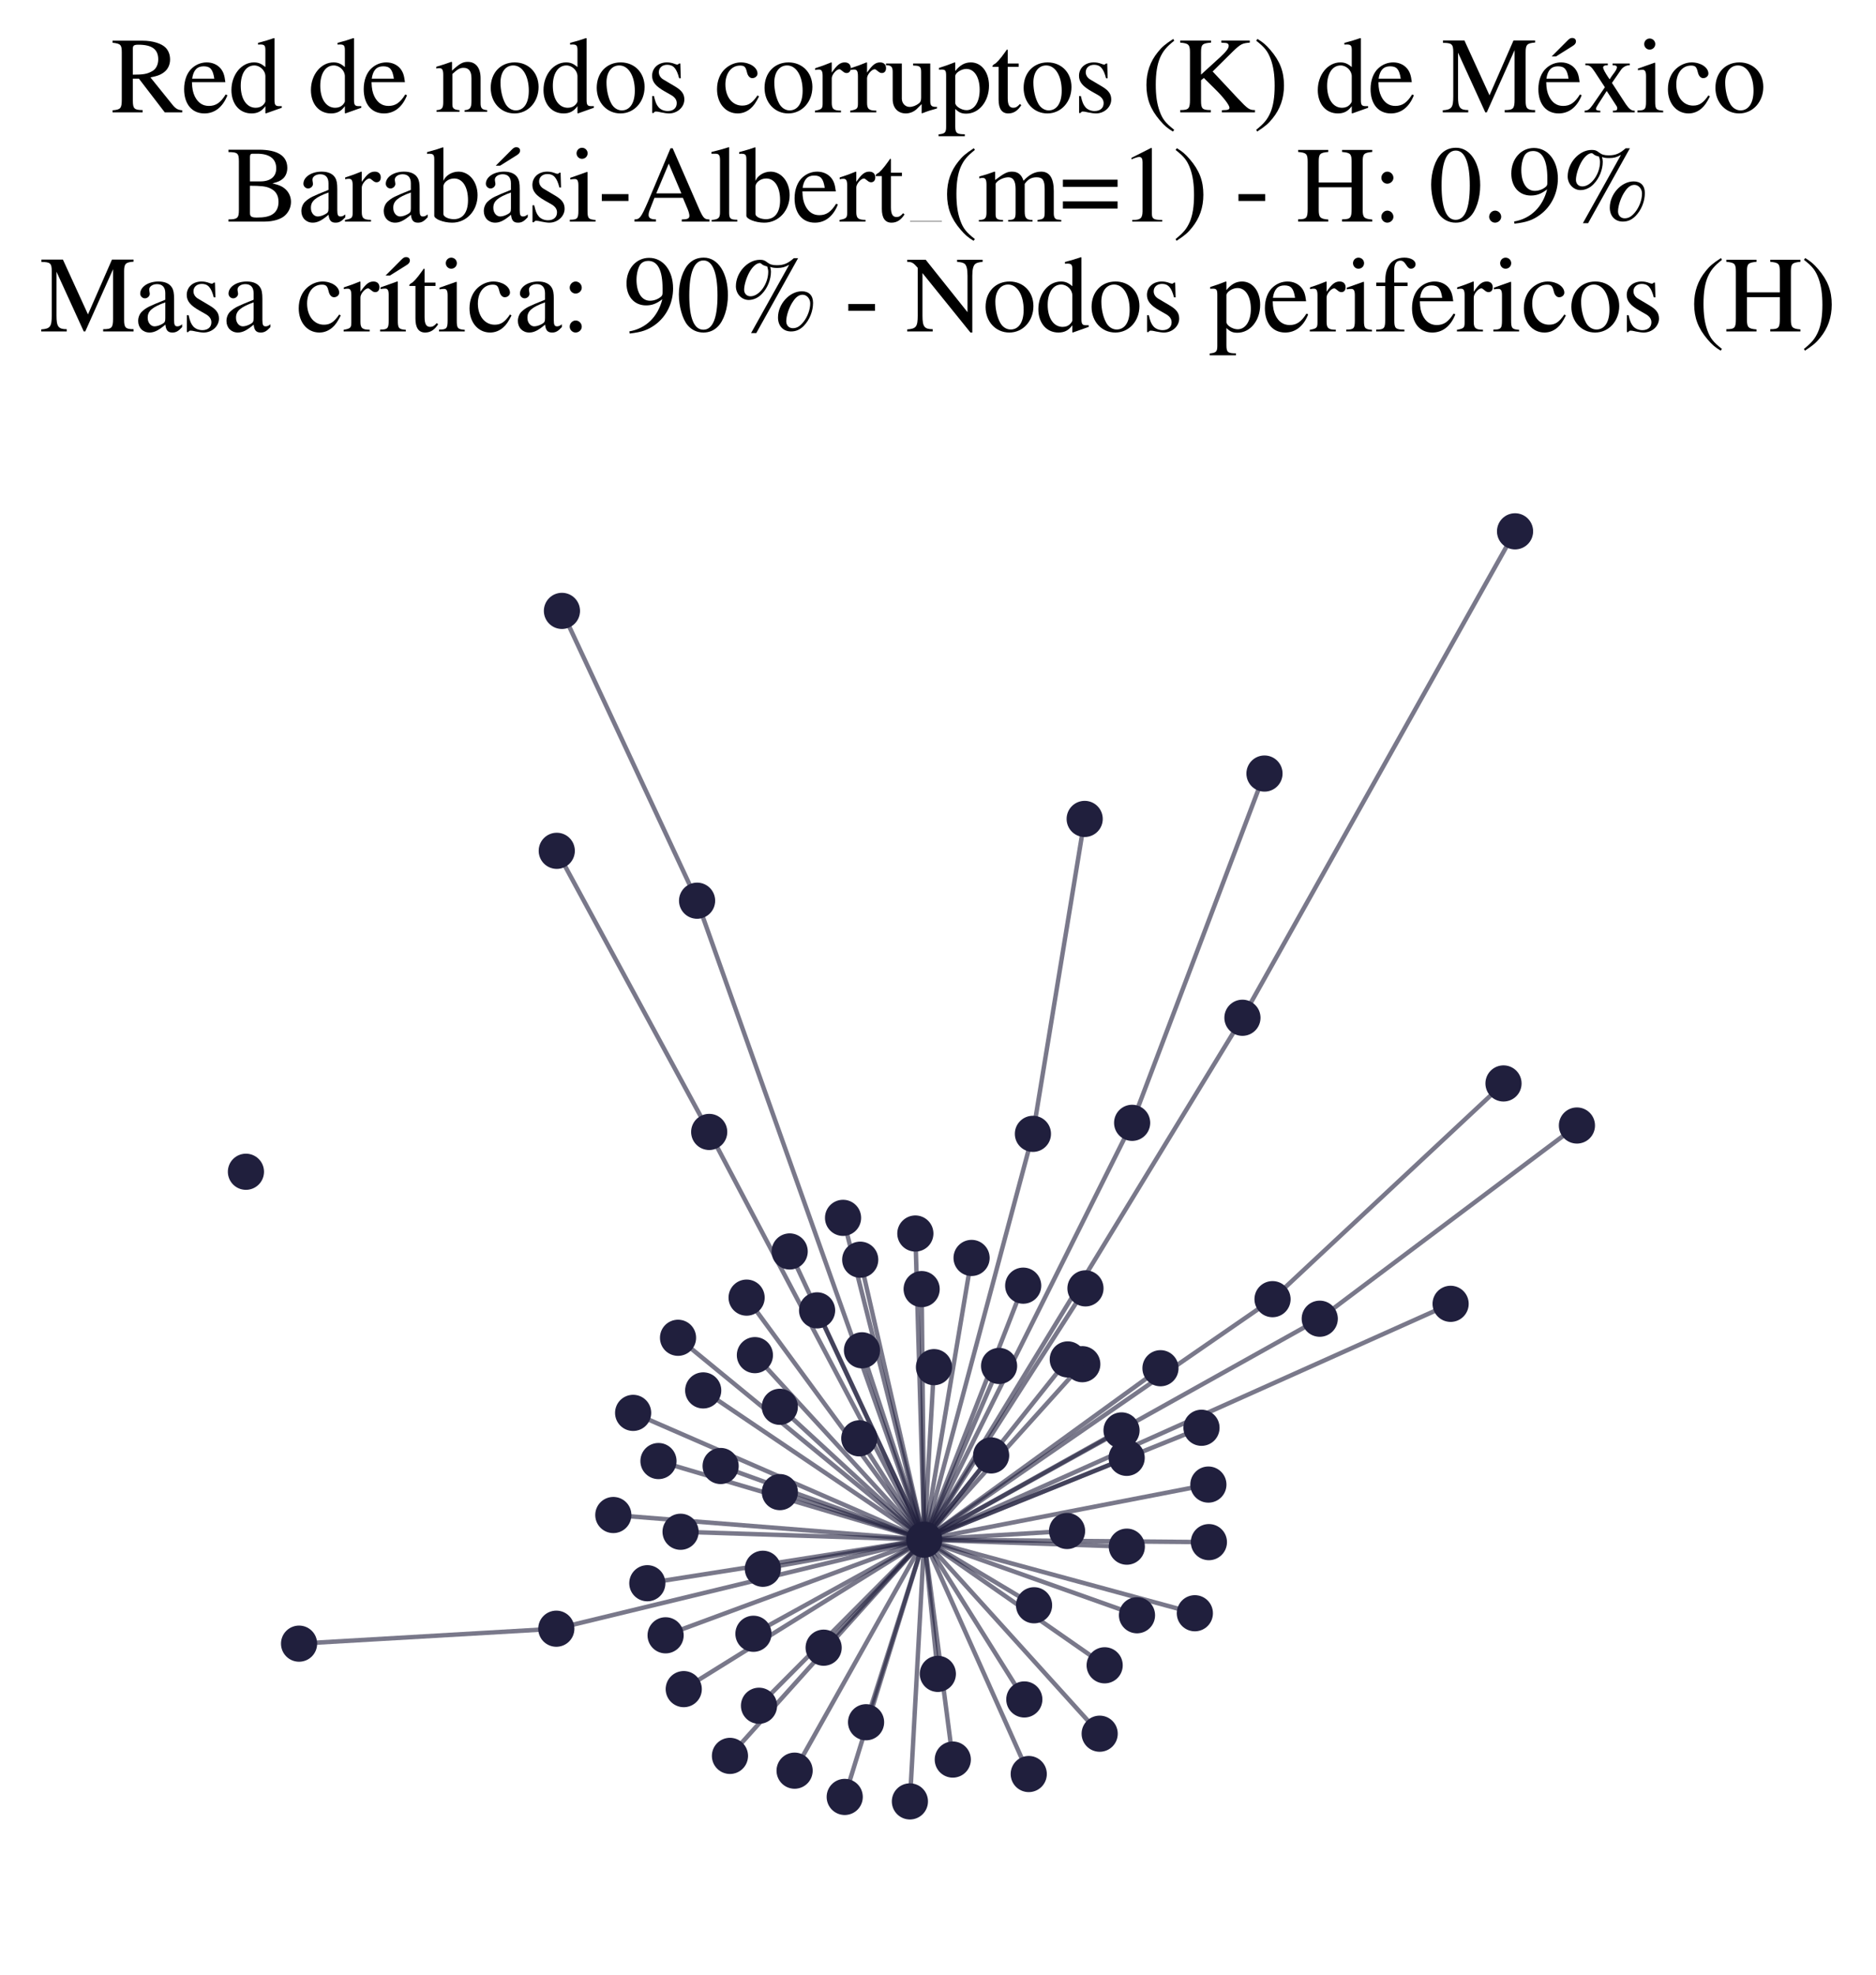 <?xml version="1.0" encoding="utf-8" standalone="no"?>
<!DOCTYPE svg PUBLIC "-//W3C//DTD SVG 1.1//EN"
  "http://www.w3.org/Graphics/SVG/1.1/DTD/svg11.dtd">
<svg xmlns:xlink="http://www.w3.org/1999/xlink" width="169.253pt" height="178.093pt" viewBox="0 0 169.253 178.093" xmlns="http://www.w3.org/2000/svg" version="1.1">
 <defs>
  <style type="text/css">*{stroke-linejoin: round; stroke-linecap: butt}</style>
 </defs>
 <g id="figure_1">
  <g id="patch_1">
   <path d="M 0 178.093 
L 169.253 178.093 
L 169.253 -0 
L 0 -0 
z
" style="fill: #ffffff"/>
  </g>
  <g id="axes_1">
   <g id="LineCollection_1">
    <path d="M 83.382 138.859 
L 63.443 125.399 
" clip-path="url(#p50f342f228)" style="fill: none; stroke: #201f3d; stroke-opacity: 0.6; stroke-width: 0.4"/>
    <path d="M 83.382 138.859 
L 67.359 117.031 
" clip-path="url(#p50f342f228)" style="fill: none; stroke: #201f3d; stroke-opacity: 0.6; stroke-width: 0.4"/>
    <path d="M 83.382 138.859 
L 63.984 102.088 
" clip-path="url(#p50f342f228)" style="fill: none; stroke: #201f3d; stroke-opacity: 0.6; stroke-width: 0.4"/>
    <path d="M 83.382 138.859 
L 76.211 162.062 
" clip-path="url(#p50f342f228)" style="fill: none; stroke: #201f3d; stroke-opacity: 0.6; stroke-width: 0.4"/>
    <path d="M 83.382 138.859 
L 84.263 123.301 
" clip-path="url(#p50f342f228)" style="fill: none; stroke: #201f3d; stroke-opacity: 0.6; stroke-width: 0.4"/>
    <path d="M 83.382 138.859 
L 92.814 159.997 
" clip-path="url(#p50f342f228)" style="fill: none; stroke: #201f3d; stroke-opacity: 0.6; stroke-width: 0.4"/>
    <path d="M 83.382 138.859 
L 108.399 128.768 
" clip-path="url(#p50f342f228)" style="fill: none; stroke: #201f3d; stroke-opacity: 0.6; stroke-width: 0.4"/>
    <path d="M 83.382 138.859 
L 84.612 150.965 
" clip-path="url(#p50f342f228)" style="fill: none; stroke: #201f3d; stroke-opacity: 0.6; stroke-width: 0.4"/>
    <path d="M 83.382 138.859 
L 119.068 118.933 
" clip-path="url(#p50f342f228)" style="fill: none; stroke: #201f3d; stroke-opacity: 0.6; stroke-width: 0.4"/>
    <path d="M 83.382 138.859 
L 93.19 102.259 
" clip-path="url(#p50f342f228)" style="fill: none; stroke: #201f3d; stroke-opacity: 0.6; stroke-width: 0.4"/>
    <path d="M 83.382 138.859 
L 67.976 147.347 
" clip-path="url(#p50f342f228)" style="fill: none; stroke: #201f3d; stroke-opacity: 0.6; stroke-width: 0.4"/>
    <path d="M 83.382 138.859 
L 112.093 91.79 
" clip-path="url(#p50f342f228)" style="fill: none; stroke: #201f3d; stroke-opacity: 0.6; stroke-width: 0.4"/>
    <path d="M 83.382 138.859 
L 101.662 139.491 
" clip-path="url(#p50f342f228)" style="fill: none; stroke: #201f3d; stroke-opacity: 0.6; stroke-width: 0.4"/>
    <path d="M 83.382 138.859 
L 101.185 129.007 
" clip-path="url(#p50f342f228)" style="fill: none; stroke: #201f3d; stroke-opacity: 0.6; stroke-width: 0.4"/>
    <path d="M 83.382 138.859 
L 96.334 122.605 
" clip-path="url(#p50f342f228)" style="fill: none; stroke: #201f3d; stroke-opacity: 0.6; stroke-width: 0.4"/>
    <path d="M 83.382 138.859 
L 74.309 148.602 
" clip-path="url(#p50f342f228)" style="fill: none; stroke: #201f3d; stroke-opacity: 0.6; stroke-width: 0.4"/>
    <path d="M 83.382 138.859 
L 62.891 81.233 
" clip-path="url(#p50f342f228)" style="fill: none; stroke: #201f3d; stroke-opacity: 0.6; stroke-width: 0.4"/>
    <path d="M 83.382 138.859 
L 107.8 145.496 
" clip-path="url(#p50f342f228)" style="fill: none; stroke: #201f3d; stroke-opacity: 0.6; stroke-width: 0.4"/>
    <path d="M 83.382 138.859 
L 102.142 101.266 
" clip-path="url(#p50f342f228)" style="fill: none; stroke: #201f3d; stroke-opacity: 0.6; stroke-width: 0.4"/>
    <path d="M 83.382 138.859 
L 65.857 158.361 
" clip-path="url(#p50f342f228)" style="fill: none; stroke: #201f3d; stroke-opacity: 0.6; stroke-width: 0.4"/>
    <path d="M 83.382 138.859 
L 93.293 144.777 
" clip-path="url(#p50f342f228)" style="fill: none; stroke: #201f3d; stroke-opacity: 0.6; stroke-width: 0.4"/>
    <path d="M 83.382 138.859 
L 99.663 150.191 
" clip-path="url(#p50f342f228)" style="fill: none; stroke: #201f3d; stroke-opacity: 0.6; stroke-width: 0.4"/>
    <path d="M 83.382 138.859 
L 50.191 146.89 
" clip-path="url(#p50f342f228)" style="fill: none; stroke: #201f3d; stroke-opacity: 0.6; stroke-width: 0.4"/>
    <path d="M 83.382 138.859 
L 60.051 147.486 
" clip-path="url(#p50f342f228)" style="fill: none; stroke: #201f3d; stroke-opacity: 0.6; stroke-width: 0.4"/>
    <path d="M 83.382 138.859 
L 55.334 136.637 
" clip-path="url(#p50f342f228)" style="fill: none; stroke: #201f3d; stroke-opacity: 0.6; stroke-width: 0.4"/>
    <path d="M 83.382 138.859 
L 130.875 117.59 
" clip-path="url(#p50f342f228)" style="fill: none; stroke: #201f3d; stroke-opacity: 0.6; stroke-width: 0.4"/>
    <path d="M 83.382 138.859 
L 57.121 127.425 
" clip-path="url(#p50f342f228)" style="fill: none; stroke: #201f3d; stroke-opacity: 0.6; stroke-width: 0.4"/>
    <path d="M 83.382 138.859 
L 85.961 158.692 
" clip-path="url(#p50f342f228)" style="fill: none; stroke: #201f3d; stroke-opacity: 0.6; stroke-width: 0.4"/>
    <path d="M 83.382 138.859 
L 65.016 132.216 
" clip-path="url(#p50f342f228)" style="fill: none; stroke: #201f3d; stroke-opacity: 0.6; stroke-width: 0.4"/>
    <path d="M 83.382 138.859 
L 68.825 141.484 
" clip-path="url(#p50f342f228)" style="fill: none; stroke: #201f3d; stroke-opacity: 0.6; stroke-width: 0.4"/>
    <path d="M 83.382 138.859 
L 68.107 122.218 
" clip-path="url(#p50f342f228)" style="fill: none; stroke: #201f3d; stroke-opacity: 0.6; stroke-width: 0.4"/>
    <path d="M 83.382 138.859 
L 61.688 152.339 
" clip-path="url(#p50f342f228)" style="fill: none; stroke: #201f3d; stroke-opacity: 0.6; stroke-width: 0.4"/>
    <path d="M 83.382 138.859 
L 114.808 117.17 
" clip-path="url(#p50f342f228)" style="fill: none; stroke: #201f3d; stroke-opacity: 0.6; stroke-width: 0.4"/>
    <path d="M 83.382 138.859 
L 96.27 138.078 
" clip-path="url(#p50f342f228)" style="fill: none; stroke: #201f3d; stroke-opacity: 0.6; stroke-width: 0.4"/>
    <path d="M 83.382 138.859 
L 83.151 116.262 
" clip-path="url(#p50f342f228)" style="fill: none; stroke: #201f3d; stroke-opacity: 0.6; stroke-width: 0.4"/>
    <path d="M 83.382 138.859 
L 97.931 116.196 
" clip-path="url(#p50f342f228)" style="fill: none; stroke: #201f3d; stroke-opacity: 0.6; stroke-width: 0.4"/>
    <path d="M 83.382 138.859 
L 58.402 142.789 
" clip-path="url(#p50f342f228)" style="fill: none; stroke: #201f3d; stroke-opacity: 0.6; stroke-width: 0.4"/>
    <path d="M 83.382 138.859 
L 104.698 123.398 
" clip-path="url(#p50f342f228)" style="fill: none; stroke: #201f3d; stroke-opacity: 0.6; stroke-width: 0.4"/>
    <path d="M 83.382 138.859 
L 70.358 134.572 
" clip-path="url(#p50f342f228)" style="fill: none; stroke: #201f3d; stroke-opacity: 0.6; stroke-width: 0.4"/>
    <path d="M 83.382 138.859 
L 76.06 109.836 
" clip-path="url(#p50f342f228)" style="fill: none; stroke: #201f3d; stroke-opacity: 0.6; stroke-width: 0.4"/>
    <path d="M 83.382 138.859 
L 87.656 113.451 
" clip-path="url(#p50f342f228)" style="fill: none; stroke: #201f3d; stroke-opacity: 0.6; stroke-width: 0.4"/>
    <path d="M 83.382 138.859 
L 73.718 118.18 
" clip-path="url(#p50f342f228)" style="fill: none; stroke: #201f3d; stroke-opacity: 0.6; stroke-width: 0.4"/>
    <path d="M 83.382 138.859 
L 77.768 121.782 
" clip-path="url(#p50f342f228)" style="fill: none; stroke: #201f3d; stroke-opacity: 0.6; stroke-width: 0.4"/>
    <path d="M 83.382 138.859 
L 102.58 145.677 
" clip-path="url(#p50f342f228)" style="fill: none; stroke: #201f3d; stroke-opacity: 0.6; stroke-width: 0.4"/>
    <path d="M 83.382 138.859 
L 97.645 123.034 
" clip-path="url(#p50f342f228)" style="fill: none; stroke: #201f3d; stroke-opacity: 0.6; stroke-width: 0.4"/>
    <path d="M 83.382 138.859 
L 82.583 111.249 
" clip-path="url(#p50f342f228)" style="fill: none; stroke: #201f3d; stroke-opacity: 0.6; stroke-width: 0.4"/>
    <path d="M 83.382 138.859 
L 109.02 133.892 
" clip-path="url(#p50f342f228)" style="fill: none; stroke: #201f3d; stroke-opacity: 0.6; stroke-width: 0.4"/>
    <path d="M 83.382 138.859 
L 71.689 159.694 
" clip-path="url(#p50f342f228)" style="fill: none; stroke: #201f3d; stroke-opacity: 0.6; stroke-width: 0.4"/>
    <path d="M 83.382 138.859 
L 78.137 155.326 
" clip-path="url(#p50f342f228)" style="fill: none; stroke: #201f3d; stroke-opacity: 0.6; stroke-width: 0.4"/>
    <path d="M 83.382 138.859 
L 92.313 115.952 
" clip-path="url(#p50f342f228)" style="fill: none; stroke: #201f3d; stroke-opacity: 0.6; stroke-width: 0.4"/>
    <path d="M 83.382 138.859 
L 59.407 131.77 
" clip-path="url(#p50f342f228)" style="fill: none; stroke: #201f3d; stroke-opacity: 0.6; stroke-width: 0.4"/>
    <path d="M 83.382 138.859 
L 99.213 156.36 
" clip-path="url(#p50f342f228)" style="fill: none; stroke: #201f3d; stroke-opacity: 0.6; stroke-width: 0.4"/>
    <path d="M 83.382 138.859 
L 61.172 120.652 
" clip-path="url(#p50f342f228)" style="fill: none; stroke: #201f3d; stroke-opacity: 0.6; stroke-width: 0.4"/>
    <path d="M 83.382 138.859 
L 101.648 131.481 
" clip-path="url(#p50f342f228)" style="fill: none; stroke: #201f3d; stroke-opacity: 0.6; stroke-width: 0.4"/>
    <path d="M 83.382 138.859 
L 71.245 112.867 
" clip-path="url(#p50f342f228)" style="fill: none; stroke: #201f3d; stroke-opacity: 0.6; stroke-width: 0.4"/>
    <path d="M 83.382 138.859 
L 89.42 131.263 
" clip-path="url(#p50f342f228)" style="fill: none; stroke: #201f3d; stroke-opacity: 0.6; stroke-width: 0.4"/>
    <path d="M 83.382 138.859 
L 77.526 129.721 
" clip-path="url(#p50f342f228)" style="fill: none; stroke: #201f3d; stroke-opacity: 0.6; stroke-width: 0.4"/>
    <path d="M 83.382 138.859 
L 70.355 126.878 
" clip-path="url(#p50f342f228)" style="fill: none; stroke: #201f3d; stroke-opacity: 0.6; stroke-width: 0.4"/>
    <path d="M 83.382 138.859 
L 92.414 153.27 
" clip-path="url(#p50f342f228)" style="fill: none; stroke: #201f3d; stroke-opacity: 0.6; stroke-width: 0.4"/>
    <path d="M 83.382 138.859 
L 77.609 113.611 
" clip-path="url(#p50f342f228)" style="fill: none; stroke: #201f3d; stroke-opacity: 0.6; stroke-width: 0.4"/>
    <path d="M 83.382 138.859 
L 109.067 139.083 
" clip-path="url(#p50f342f228)" style="fill: none; stroke: #201f3d; stroke-opacity: 0.6; stroke-width: 0.4"/>
    <path d="M 83.382 138.859 
L 90.137 123.194 
" clip-path="url(#p50f342f228)" style="fill: none; stroke: #201f3d; stroke-opacity: 0.6; stroke-width: 0.4"/>
    <path d="M 83.382 138.859 
L 68.477 153.839 
" clip-path="url(#p50f342f228)" style="fill: none; stroke: #201f3d; stroke-opacity: 0.6; stroke-width: 0.4"/>
    <path d="M 83.382 138.859 
L 61.401 138.147 
" clip-path="url(#p50f342f228)" style="fill: none; stroke: #201f3d; stroke-opacity: 0.6; stroke-width: 0.4"/>
    <path d="M 83.382 138.859 
L 82.092 162.466 
" clip-path="url(#p50f342f228)" style="fill: none; stroke: #201f3d; stroke-opacity: 0.6; stroke-width: 0.4"/>
    <path d="M 50.698 55.095 
L 62.891 81.233 
" clip-path="url(#p50f342f228)" style="fill: none; stroke: #201f3d; stroke-opacity: 0.6; stroke-width: 0.4"/>
    <path d="M 112.093 91.79 
L 136.688 47.92 
" clip-path="url(#p50f342f228)" style="fill: none; stroke: #201f3d; stroke-opacity: 0.6; stroke-width: 0.4"/>
    <path d="M 63.984 102.088 
L 50.232 76.734 
" clip-path="url(#p50f342f228)" style="fill: none; stroke: #201f3d; stroke-opacity: 0.6; stroke-width: 0.4"/>
    <path d="M 50.191 146.89 
L 26.982 148.238 
" clip-path="url(#p50f342f228)" style="fill: none; stroke: #201f3d; stroke-opacity: 0.6; stroke-width: 0.4"/>
    <path d="M 142.271 101.508 
L 119.068 118.933 
" clip-path="url(#p50f342f228)" style="fill: none; stroke: #201f3d; stroke-opacity: 0.6; stroke-width: 0.4"/>
    <path d="M 114.808 117.17 
L 135.646 97.714 
" clip-path="url(#p50f342f228)" style="fill: none; stroke: #201f3d; stroke-opacity: 0.6; stroke-width: 0.4"/>
    <path d="M 93.19 102.259 
L 97.86 73.858 
" clip-path="url(#p50f342f228)" style="fill: none; stroke: #201f3d; stroke-opacity: 0.6; stroke-width: 0.4"/>
    <path d="M 114.082 69.765 
L 102.142 101.266 
" clip-path="url(#p50f342f228)" style="fill: none; stroke: #201f3d; stroke-opacity: 0.6; stroke-width: 0.4"/>
   </g>
   <g id="PathCollection_1">
    <defs>
     <path id="ma313c8ec9a" d="M 0 1.581 
C 0.419 1.581 0.822 1.415 1.118 1.118 
C 1.415 0.822 1.581 0.419 1.581 0 
C 1.581 -0.419 1.415 -0.822 1.118 -1.118 
C 0.822 -1.415 0.419 -1.581 0 -1.581 
C -0.419 -1.581 -0.822 -1.415 -1.118 -1.118 
C -1.415 -0.822 -1.581 -0.419 -1.581 0 
C -1.581 0.419 -1.415 0.822 -1.118 1.118 
C -0.822 1.415 -0.419 1.581 0 1.581 
z
" style="stroke: #201f3d; stroke-width: 0.1"/>
    </defs>
    <g clip-path="url(#p50f342f228)">
     <use xlink:href="#ma313c8ec9a" x="90.137" y="123.194" style="fill: #201f3d; stroke: #201f3d; stroke-width: 0.1"/>
     <use xlink:href="#ma313c8ec9a" x="97.645" y="123.034" style="fill: #201f3d; stroke: #201f3d; stroke-width: 0.1"/>
     <use xlink:href="#ma313c8ec9a" x="101.185" y="129.007" style="fill: #201f3d; stroke: #201f3d; stroke-width: 0.1"/>
     <use xlink:href="#ma313c8ec9a" x="70.355" y="126.878" style="fill: #201f3d; stroke: #201f3d; stroke-width: 0.1"/>
     <use xlink:href="#ma313c8ec9a" x="61.688" y="152.339" style="fill: #201f3d; stroke: #201f3d; stroke-width: 0.1"/>
     <use xlink:href="#ma313c8ec9a" x="76.06" y="109.836" style="fill: #201f3d; stroke: #201f3d; stroke-width: 0.1"/>
     <use xlink:href="#ma313c8ec9a" x="73.718" y="118.18" style="fill: #201f3d; stroke: #201f3d; stroke-width: 0.1"/>
     <use xlink:href="#ma313c8ec9a" x="130.875" y="117.59" style="fill: #201f3d; stroke: #201f3d; stroke-width: 0.1"/>
     <use xlink:href="#ma313c8ec9a" x="102.58" y="145.677" style="fill: #201f3d; stroke: #201f3d; stroke-width: 0.1"/>
     <use xlink:href="#ma313c8ec9a" x="114.082" y="69.765" style="fill: #201f3d; stroke: #201f3d; stroke-width: 0.1"/>
     <use xlink:href="#ma313c8ec9a" x="26.982" y="148.238" style="fill: #201f3d; stroke: #201f3d; stroke-width: 0.1"/>
     <use xlink:href="#ma313c8ec9a" x="50.232" y="76.734" style="fill: #201f3d; stroke: #201f3d; stroke-width: 0.1"/>
     <use xlink:href="#ma313c8ec9a" x="92.814" y="159.997" style="fill: #201f3d; stroke: #201f3d; stroke-width: 0.1"/>
     <use xlink:href="#ma313c8ec9a" x="107.8" y="145.496" style="fill: #201f3d; stroke: #201f3d; stroke-width: 0.1"/>
     <use xlink:href="#ma313c8ec9a" x="68.825" y="141.484" style="fill: #201f3d; stroke: #201f3d; stroke-width: 0.1"/>
     <use xlink:href="#ma313c8ec9a" x="85.961" y="158.692" style="fill: #201f3d; stroke: #201f3d; stroke-width: 0.1"/>
     <use xlink:href="#ma313c8ec9a" x="82.092" y="162.466" style="fill: #201f3d; stroke: #201f3d; stroke-width: 0.1"/>
     <use xlink:href="#ma313c8ec9a" x="99.663" y="150.191" style="fill: #201f3d; stroke: #201f3d; stroke-width: 0.1"/>
     <use xlink:href="#ma313c8ec9a" x="65.857" y="158.361" style="fill: #201f3d; stroke: #201f3d; stroke-width: 0.1"/>
     <use xlink:href="#ma313c8ec9a" x="102.142" y="101.266" style="fill: #201f3d; stroke: #201f3d; stroke-width: 0.1"/>
     <use xlink:href="#ma313c8ec9a" x="93.19" y="102.259" style="fill: #201f3d; stroke: #201f3d; stroke-width: 0.1"/>
     <use xlink:href="#ma313c8ec9a" x="83.151" y="116.262" style="fill: #201f3d; stroke: #201f3d; stroke-width: 0.1"/>
     <use xlink:href="#ma313c8ec9a" x="67.359" y="117.031" style="fill: #201f3d; stroke: #201f3d; stroke-width: 0.1"/>
     <use xlink:href="#ma313c8ec9a" x="63.443" y="125.399" style="fill: #201f3d; stroke: #201f3d; stroke-width: 0.1"/>
     <use xlink:href="#ma313c8ec9a" x="101.648" y="131.481" style="fill: #201f3d; stroke: #201f3d; stroke-width: 0.1"/>
     <use xlink:href="#ma313c8ec9a" x="101.662" y="139.491" style="fill: #201f3d; stroke: #201f3d; stroke-width: 0.1"/>
     <use xlink:href="#ma313c8ec9a" x="63.984" y="102.088" style="fill: #201f3d; stroke: #201f3d; stroke-width: 0.1"/>
     <use xlink:href="#ma313c8ec9a" x="89.42" y="131.263" style="fill: #201f3d; stroke: #201f3d; stroke-width: 0.1"/>
     <use xlink:href="#ma313c8ec9a" x="119.068" y="118.933" style="fill: #201f3d; stroke: #201f3d; stroke-width: 0.1"/>
     <use xlink:href="#ma313c8ec9a" x="77.609" y="113.611" style="fill: #201f3d; stroke: #201f3d; stroke-width: 0.1"/>
     <use xlink:href="#ma313c8ec9a" x="50.191" y="146.89" style="fill: #201f3d; stroke: #201f3d; stroke-width: 0.1"/>
     <use xlink:href="#ma313c8ec9a" x="71.689" y="159.694" style="fill: #201f3d; stroke: #201f3d; stroke-width: 0.1"/>
     <use xlink:href="#ma313c8ec9a" x="76.211" y="162.062" style="fill: #201f3d; stroke: #201f3d; stroke-width: 0.1"/>
     <use xlink:href="#ma313c8ec9a" x="22.188" y="105.679" style="fill: #201f3d; stroke: #201f3d; stroke-width: 0.1"/>
     <use xlink:href="#ma313c8ec9a" x="55.334" y="136.637" style="fill: #201f3d; stroke: #201f3d; stroke-width: 0.1"/>
     <use xlink:href="#ma313c8ec9a" x="96.334" y="122.605" style="fill: #201f3d; stroke: #201f3d; stroke-width: 0.1"/>
     <use xlink:href="#ma313c8ec9a" x="114.808" y="117.17" style="fill: #201f3d; stroke: #201f3d; stroke-width: 0.1"/>
     <use xlink:href="#ma313c8ec9a" x="96.27" y="138.078" style="fill: #201f3d; stroke: #201f3d; stroke-width: 0.1"/>
     <use xlink:href="#ma313c8ec9a" x="92.414" y="153.27" style="fill: #201f3d; stroke: #201f3d; stroke-width: 0.1"/>
     <use xlink:href="#ma313c8ec9a" x="87.656" y="113.451" style="fill: #201f3d; stroke: #201f3d; stroke-width: 0.1"/>
     <use xlink:href="#ma313c8ec9a" x="57.121" y="127.425" style="fill: #201f3d; stroke: #201f3d; stroke-width: 0.1"/>
     <use xlink:href="#ma313c8ec9a" x="77.768" y="121.782" style="fill: #201f3d; stroke: #201f3d; stroke-width: 0.1"/>
     <use xlink:href="#ma313c8ec9a" x="82.583" y="111.249" style="fill: #201f3d; stroke: #201f3d; stroke-width: 0.1"/>
     <use xlink:href="#ma313c8ec9a" x="60.051" y="147.486" style="fill: #201f3d; stroke: #201f3d; stroke-width: 0.1"/>
     <use xlink:href="#ma313c8ec9a" x="136.688" y="47.92" style="fill: #201f3d; stroke: #201f3d; stroke-width: 0.1"/>
     <use xlink:href="#ma313c8ec9a" x="109.067" y="139.083" style="fill: #201f3d; stroke: #201f3d; stroke-width: 0.1"/>
     <use xlink:href="#ma313c8ec9a" x="97.931" y="116.196" style="fill: #201f3d; stroke: #201f3d; stroke-width: 0.1"/>
     <use xlink:href="#ma313c8ec9a" x="59.407" y="131.77" style="fill: #201f3d; stroke: #201f3d; stroke-width: 0.1"/>
     <use xlink:href="#ma313c8ec9a" x="108.399" y="128.768" style="fill: #201f3d; stroke: #201f3d; stroke-width: 0.1"/>
     <use xlink:href="#ma313c8ec9a" x="61.401" y="138.147" style="fill: #201f3d; stroke: #201f3d; stroke-width: 0.1"/>
     <use xlink:href="#ma313c8ec9a" x="65.016" y="132.216" style="fill: #201f3d; stroke: #201f3d; stroke-width: 0.1"/>
     <use xlink:href="#ma313c8ec9a" x="58.402" y="142.789" style="fill: #201f3d; stroke: #201f3d; stroke-width: 0.1"/>
     <use xlink:href="#ma313c8ec9a" x="97.86" y="73.858" style="fill: #201f3d; stroke: #201f3d; stroke-width: 0.1"/>
     <use xlink:href="#ma313c8ec9a" x="68.477" y="153.839" style="fill: #201f3d; stroke: #201f3d; stroke-width: 0.1"/>
     <use xlink:href="#ma313c8ec9a" x="62.891" y="81.233" style="fill: #201f3d; stroke: #201f3d; stroke-width: 0.1"/>
     <use xlink:href="#ma313c8ec9a" x="74.309" y="148.602" style="fill: #201f3d; stroke: #201f3d; stroke-width: 0.1"/>
     <use xlink:href="#ma313c8ec9a" x="99.213" y="156.36" style="fill: #201f3d; stroke: #201f3d; stroke-width: 0.1"/>
     <use xlink:href="#ma313c8ec9a" x="67.976" y="147.347" style="fill: #201f3d; stroke: #201f3d; stroke-width: 0.1"/>
     <use xlink:href="#ma313c8ec9a" x="71.245" y="112.867" style="fill: #201f3d; stroke: #201f3d; stroke-width: 0.1"/>
     <use xlink:href="#ma313c8ec9a" x="135.646" y="97.714" style="fill: #201f3d; stroke: #201f3d; stroke-width: 0.1"/>
     <use xlink:href="#ma313c8ec9a" x="78.137" y="155.326" style="fill: #201f3d; stroke: #201f3d; stroke-width: 0.1"/>
     <use xlink:href="#ma313c8ec9a" x="68.107" y="122.218" style="fill: #201f3d; stroke: #201f3d; stroke-width: 0.1"/>
     <use xlink:href="#ma313c8ec9a" x="84.263" y="123.301" style="fill: #201f3d; stroke: #201f3d; stroke-width: 0.1"/>
     <use xlink:href="#ma313c8ec9a" x="61.172" y="120.652" style="fill: #201f3d; stroke: #201f3d; stroke-width: 0.1"/>
     <use xlink:href="#ma313c8ec9a" x="77.526" y="129.721" style="fill: #201f3d; stroke: #201f3d; stroke-width: 0.1"/>
     <use xlink:href="#ma313c8ec9a" x="104.698" y="123.398" style="fill: #201f3d; stroke: #201f3d; stroke-width: 0.1"/>
     <use xlink:href="#ma313c8ec9a" x="112.093" y="91.79" style="fill: #201f3d; stroke: #201f3d; stroke-width: 0.1"/>
     <use xlink:href="#ma313c8ec9a" x="109.02" y="133.892" style="fill: #201f3d; stroke: #201f3d; stroke-width: 0.1"/>
     <use xlink:href="#ma313c8ec9a" x="70.358" y="134.572" style="fill: #201f3d; stroke: #201f3d; stroke-width: 0.1"/>
     <use xlink:href="#ma313c8ec9a" x="142.271" y="101.508" style="fill: #201f3d; stroke: #201f3d; stroke-width: 0.1"/>
     <use xlink:href="#ma313c8ec9a" x="93.293" y="144.777" style="fill: #201f3d; stroke: #201f3d; stroke-width: 0.1"/>
     <use xlink:href="#ma313c8ec9a" x="50.698" y="55.095" style="fill: #201f3d; stroke: #201f3d; stroke-width: 0.1"/>
     <use xlink:href="#ma313c8ec9a" x="83.382" y="138.859" style="fill: #201f3d; stroke: #201f3d; stroke-width: 0.1"/>
     <use xlink:href="#ma313c8ec9a" x="92.313" y="115.952" style="fill: #201f3d; stroke: #201f3d; stroke-width: 0.1"/>
     <use xlink:href="#ma313c8ec9a" x="84.612" y="150.965" style="fill: #201f3d; stroke: #201f3d; stroke-width: 0.1"/>
    </g>
   </g>
   <g id="text_1">
    <!-- Red de nodos corruptos (K) de México -->
    <g transform="translate(9.988 10.132) scale(0.096 -0.096)">
     <defs>
      <path id="NimbusRomNo9L-Regu-52" d="M 4218 121 
C 3974 140 3846 205 3661 424 
L 2342 2061 
C 2771 2143 2963 2219 3174 2388 
C 3379 2553 3501 2818 3501 3113 
C 3501 3385 3418 3618 3251 3801 
C 3008 4059 2477 4224 1875 4224 
L 109 4224 
L 109 4102 
C 589 4051 653 3981 653 3528 
L 653 765 
C 653 236 589 159 109 121 
L 109 0 
L 1882 0 
L 1882 134 
C 1389 134 1306 219 1306 692 
L 1306 1984 
L 1664 1984 
L 3187 0 
L 4218 0 
L 4218 121 
z
M 1306 3762 
C 1306 3937 1376 3987 1632 3987 
C 2432 3987 2803 3716 2803 3123 
C 2803 2807 2669 2542 2438 2423 
C 2144 2258 1920 2221 1306 2221 
L 1306 3762 
z
" transform="scale(0.016)"/>
      <path id="NimbusRomNo9L-Regu-65" d="M 2611 1053 
C 2304 564 2029 378 1619 378 
C 1254 378 979 564 794 930 
C 678 1174 634 1386 621 1779 
L 2592 1779 
C 2541 2193 2477 2377 2317 2581 
C 2125 2811 1830 2944 1498 2944 
C 1178 2944 877 2829 634 2611 
C 333 2349 160 1894 160 1370 
C 160 486 621 -64 1357 -64 
C 1965 -64 2445 315 2714 1008 
L 2611 1053 
z
M 634 1984 
C 704 2479 922 2714 1312 2714 
C 1702 2714 1856 2535 1939 1984 
L 634 1984 
z
" transform="scale(0.016)"/>
      <path id="NimbusRomNo9L-Regu-64" d="M 2202 -64 
L 3142 269 
L 3142 365 
C 3027 365 3014 365 2995 365 
C 2765 365 2714 435 2714 731 
L 2714 4364 
L 2682 4377 
C 2374 4268 2150 4204 1741 4096 
L 1741 3994 
C 1792 4000 1830 4000 1882 4000 
C 2118 4000 2176 3936 2176 3672 
L 2176 2669 
C 1933 2874 1760 2944 1504 2944 
C 768 2944 173 2221 173 1312 
C 173 493 653 -64 1357 -64 
C 1715 -64 1958 64 2176 365 
L 2176 -45 
L 2202 -64 
z
M 2176 653 
C 2176 608 2131 531 2067 461 
C 1952 333 1792 269 1606 269 
C 1075 269 723 781 723 1568 
C 723 2291 1037 2765 1523 2765 
C 1862 2765 2176 2464 2176 2125 
L 2176 653 
z
" transform="scale(0.016)"/>
      <path id="NimbusRomNo9L-Regu-6e" d="M 102 2579 
C 141 2598 205 2605 275 2605 
C 454 2605 512 2509 512 2195 
L 512 608 
C 512 243 442 154 115 128 
L 115 32 
L 1472 32 
L 1472 128 
C 1146 154 1050 230 1050 461 
L 1050 2259 
C 1357 2547 1498 2624 1709 2624 
C 2022 2624 2176 2426 2176 2003 
L 2176 666 
C 2176 262 2093 154 1773 128 
L 1773 32 
L 3104 32 
L 3104 128 
C 2790 160 2714 237 2714 550 
L 2714 2016 
C 2714 2618 2432 2976 1958 2976 
C 1664 2976 1466 2867 1030 2458 
L 1030 2963 
L 986 2976 
C 672 2861 454 2790 102 2688 
L 102 2579 
z
" transform="scale(0.016)"/>
      <path id="NimbusRomNo9L-Regu-6f" d="M 1600 2944 
C 768 2944 186 2330 186 1446 
C 186 582 781 -64 1587 -64 
C 2394 -64 3008 614 3008 1498 
C 3008 2336 2419 2944 1600 2944 
z
M 1517 2765 
C 2054 2765 2432 2150 2432 1274 
C 2432 550 2144 115 1664 115 
C 1414 115 1178 269 1043 525 
C 864 858 762 1306 762 1760 
C 762 2368 1062 2765 1517 2765 
z
" transform="scale(0.016)"/>
      <path id="NimbusRomNo9L-Regu-73" d="M 2016 2010 
L 1990 2880 
L 1920 2880 
L 1907 2867 
C 1850 2822 1843 2816 1818 2816 
C 1779 2816 1715 2829 1645 2861 
C 1504 2915 1363 2944 1197 2944 
C 691 2944 326 2616 326 2154 
C 326 1796 531 1539 1075 1231 
L 1446 1020 
C 1670 892 1779 737 1779 539 
C 1779 256 1574 77 1248 77 
C 1030 77 832 159 710 298 
C 576 455 518 600 435 960 
L 333 960 
L 333 -39 
L 416 -39 
C 461 33 486 48 563 48 
C 621 48 710 35 858 -2 
C 1037 -39 1210 -64 1325 -64 
C 1818 -64 2227 308 2227 757 
C 2227 1077 2074 1289 1690 1520 
L 998 1930 
C 819 2033 723 2194 723 2367 
C 723 2624 922 2803 1216 2803 
C 1581 2803 1773 2583 1920 2010 
L 2016 2010 
z
" transform="scale(0.016)"/>
      <path id="NimbusRomNo9L-Regu-63" d="M 2547 998 
C 2240 550 2010 397 1645 397 
C 1062 397 653 909 653 1645 
C 653 2304 1005 2758 1523 2758 
C 1754 2758 1837 2688 1901 2451 
L 1939 2310 
C 1990 2131 2106 2016 2240 2016 
C 2406 2016 2547 2138 2547 2285 
C 2547 2643 2099 2944 1562 2944 
C 1248 2944 922 2816 659 2586 
C 339 2304 160 1869 160 1363 
C 160 531 666 -64 1376 -64 
C 1664 -64 1920 38 2150 237 
C 2323 390 2445 563 2637 941 
L 2547 998 
z
" transform="scale(0.016)"/>
      <path id="NimbusRomNo9L-Regu-72" d="M 45 2496 
C 134 2515 192 2522 269 2522 
C 429 2522 486 2419 486 2138 
L 486 538 
C 486 218 442 173 32 96 
L 32 0 
L 1568 0 
L 1568 102 
C 1133 102 1024 199 1024 565 
L 1024 2013 
C 1024 2219 1299 2541 1472 2541 
C 1510 2541 1568 2509 1638 2445 
C 1741 2355 1811 2317 1894 2317 
C 2048 2317 2144 2426 2144 2605 
C 2144 2816 2010 2944 1792 2944 
C 1523 2944 1338 2797 1024 2343 
L 1024 2931 
L 992 2944 
C 653 2803 422 2721 45 2599 
L 45 2496 
z
" transform="scale(0.016)"/>
      <path id="NimbusRomNo9L-Regu-75" d="M 3066 320 
L 3034 320 
C 2739 320 2669 390 2669 685 
L 2669 2880 
L 1658 2880 
L 1658 2758 
C 2054 2758 2131 2694 2131 2375 
L 2131 875 
C 2131 697 2099 607 2010 537 
C 1837 397 1638 320 1446 320 
C 1197 320 992 537 992 805 
L 992 2880 
L 58 2880 
L 58 2778 
C 365 2778 454 2682 454 2387 
L 454 770 
C 454 263 762 -64 1229 -64 
C 1466 -64 1715 38 1888 211 
L 2163 486 
L 2163 -45 
L 2189 -58 
C 2509 70 2739 141 3066 230 
L 3066 320 
z
" transform="scale(0.016)"/>
      <path id="NimbusRomNo9L-Regu-70" d="M 58 2516 
C 115 2522 160 2522 218 2522 
C 435 2522 480 2458 480 2155 
L 480 -855 
C 480 -1189 410 -1261 32 -1299 
L 32 -1408 
L 1581 -1408 
L 1581 -1293 
C 1101 -1293 1018 -1222 1018 -816 
L 1018 199 
C 1242 -13 1395 -77 1664 -77 
C 2419 -77 3008 643 3008 1575 
C 3008 2372 2560 2944 1939 2944 
C 1581 2944 1299 2784 1018 2438 
L 1018 2931 
L 979 2944 
C 634 2810 410 2726 58 2618 
L 58 2516 
z
M 1018 2136 
C 1018 2329 1376 2560 1670 2560 
C 2144 2560 2458 2071 2458 1324 
C 2458 611 2144 128 1683 128 
C 1382 128 1018 359 1018 552 
L 1018 2136 
z
" transform="scale(0.016)"/>
      <path id="NimbusRomNo9L-Regu-74" d="M 1632 2880 
L 986 2880 
L 986 3622 
C 986 3686 979 3706 941 3706 
C 896 3648 858 3590 813 3526 
C 570 3174 294 2867 192 2841 
C 122 2794 83 2748 83 2715 
C 83 2695 90 2682 109 2682 
L 448 2682 
L 448 751 
C 448 212 640 -64 1018 -64 
C 1331 -64 1574 90 1786 423 
L 1702 493 
C 1568 333 1459 269 1318 269 
C 1082 269 986 443 986 847 
L 986 2682 
L 1632 2682 
L 1632 2880 
z
" transform="scale(0.016)"/>
      <path id="NimbusRomNo9L-Regu-28" d="M 1888 4326 
C 1414 4019 1222 3853 986 3558 
C 531 3002 307 2362 307 1613 
C 307 800 544 173 1107 -480 
C 1370 -787 1536 -928 1869 -1133 
L 1946 -1030 
C 1434 -627 1254 -403 1082 77 
C 928 506 858 992 858 1632 
C 858 2304 941 2829 1114 3226 
C 1293 3622 1485 3853 1946 4224 
L 1888 4326 
z
" transform="scale(0.016)"/>
      <path id="NimbusRomNo9L-Regu-4b" d="M 2643 4109 
C 2720 4096 2784 4096 2810 4096 
C 3002 4096 3078 4045 3078 3917 
C 3078 3775 2931 3583 2579 3257 
L 1446 2224 
L 1446 3534 
C 1446 4000 1517 4071 2035 4109 
L 2035 4231 
L 218 4231 
L 218 4109 
C 717 4071 794 3988 794 3531 
L 794 750 
C 794 217 723 134 218 134 
L 218 0 
L 2022 0 
L 2022 134 
C 1523 134 1446 211 1446 683 
L 1446 1891 
L 1613 2026 
L 2291 1355 
C 2778 876 3123 422 3123 269 
C 3123 179 3034 134 2854 134 
C 2822 134 2752 134 2675 121 
L 2675 0 
L 4627 0 
L 4627 134 
C 4294 134 4205 198 3622 816 
L 2131 2409 
L 3347 3611 
C 3782 4026 3885 4077 4320 4109 
L 4320 4231 
L 2643 4231 
L 2643 4109 
z
" transform="scale(0.016)"/>
      <path id="NimbusRomNo9L-Regu-29" d="M 243 -1133 
C 717 -826 909 -659 1146 -365 
C 1600 192 1824 832 1824 1581 
C 1824 2400 1587 3021 1024 3674 
C 762 3981 595 4122 262 4326 
L 186 4224 
C 698 3821 870 3597 1050 3117 
C 1203 2688 1274 2202 1274 1562 
C 1274 896 1190 365 1018 -26 
C 838 -429 646 -659 186 -1030 
L 243 -1133 
z
" transform="scale(0.016)"/>
      <path id="NimbusRomNo9L-Regu-4d" d="M 4314 3667 
L 4314 751 
C 4314 217 4237 134 3731 134 
L 3731 0 
L 5523 0 
L 5523 134 
C 5056 134 4966 223 4966 681 
L 4966 3536 
C 4966 3993 5050 4077 5523 4115 
L 5523 4237 
L 4250 4237 
L 2835 1004 
L 1357 4237 
L 90 4237 
L 90 4096 
C 614 4096 698 4019 698 3550 
L 698 943 
C 698 282 608 159 77 121 
L 77 0 
L 1581 0 
L 1581 134 
C 1088 134 979 282 979 931 
L 979 3520 
L 2586 0 
L 2675 0 
L 4314 3667 
z
" transform="scale(0.016)"/>
      <path id="NimbusRomNo9L-Regu-b4" d="M 851 3264 
L 1837 3882 
C 1971 3964 2029 4047 2029 4148 
C 2029 4275 1946 4352 1805 4352 
C 1709 4352 1651 4320 1536 4206 
L 595 3264 
L 851 3264 
z
" transform="scale(0.016)"/>
      <path id="NimbusRomNo9L-Regu-78" d="M 1779 0 
L 3066 0 
L 3066 96 
C 2867 96 2739 198 2541 480 
L 1722 1735 
L 2253 2502 
C 2374 2675 2566 2778 2771 2778 
L 2771 2880 
L 1760 2880 
L 1760 2778 
C 1952 2778 2016 2740 2016 2649 
C 2016 2571 1939 2430 1779 2229 
C 1747 2191 1670 2075 1587 1946 
L 1498 2074 
C 1318 2342 1203 2560 1203 2643 
C 1203 2733 1286 2778 1478 2778 
L 1478 2880 
L 154 2880 
L 154 2778 
L 211 2778 
C 403 2778 506 2695 704 2396 
L 1306 1479 
L 576 422 
C 384 160 320 115 109 96 
L 109 0 
L 1037 0 
L 1037 96 
C 858 96 781 128 781 211 
C 781 250 826 346 909 474 
L 1414 1261 
L 1997 365 
C 2022 326 2035 288 2035 250 
C 2035 123 1990 96 1779 96 
L 1779 0 
z
" transform="scale(0.016)"/>
      <path id="NimbusRomNo9L-Regu-69" d="M 1120 2929 
L 128 2579 
L 128 2484 
L 179 2490 
C 256 2502 339 2509 397 2509 
C 550 2509 608 2406 608 2125 
L 608 640 
C 608 179 544 109 102 109 
L 102 0 
L 1619 0 
L 1619 96 
C 1197 128 1146 191 1146 650 
L 1146 2910 
L 1120 2929 
z
M 819 4352 
C 646 4352 499 4205 499 4026 
C 499 3847 640 3699 819 3699 
C 1005 3699 1152 3840 1152 4026 
C 1152 4205 1005 4352 819 4352 
z
" transform="scale(0.016)"/>
     </defs>
     <use xlink:href="#NimbusRomNo9L-Regu-52" transform="scale(0.996)"/>
     <use xlink:href="#NimbusRomNo9L-Regu-65" transform="translate(66.45 0) scale(0.996)"/>
     <use xlink:href="#NimbusRomNo9L-Regu-64" transform="translate(110.684 0) scale(0.996)"/>
     <use xlink:href="#NimbusRomNo9L-Regu-64" transform="translate(185.403 0) scale(0.996)"/>
     <use xlink:href="#NimbusRomNo9L-Regu-65" transform="translate(235.217 0) scale(0.996)"/>
     <use xlink:href="#NimbusRomNo9L-Regu-6e" transform="translate(304.357 0) scale(0.996)"/>
     <use xlink:href="#NimbusRomNo9L-Regu-6f" transform="translate(354.17 0) scale(0.996)"/>
     <use xlink:href="#NimbusRomNo9L-Regu-64" transform="translate(403.983 0) scale(0.996)"/>
     <use xlink:href="#NimbusRomNo9L-Regu-6f" transform="translate(453.796 0) scale(0.996)"/>
     <use xlink:href="#NimbusRomNo9L-Regu-73" transform="translate(503.61 0) scale(0.996)"/>
     <use xlink:href="#NimbusRomNo9L-Regu-63" transform="translate(567.27 0) scale(0.996)"/>
     <use xlink:href="#NimbusRomNo9L-Regu-6f" transform="translate(611.503 0) scale(0.996)"/>
     <use xlink:href="#NimbusRomNo9L-Regu-72" transform="translate(661.317 0) scale(0.996)"/>
     <use xlink:href="#NimbusRomNo9L-Regu-72" transform="translate(694.492 0) scale(0.996)"/>
     <use xlink:href="#NimbusRomNo9L-Regu-75" transform="translate(727.667 0) scale(0.996)"/>
     <use xlink:href="#NimbusRomNo9L-Regu-70" transform="translate(777.48 0) scale(0.996)"/>
     <use xlink:href="#NimbusRomNo9L-Regu-74" transform="translate(827.294 0) scale(0.996)"/>
     <use xlink:href="#NimbusRomNo9L-Regu-6f" transform="translate(854.989 0) scale(0.996)"/>
     <use xlink:href="#NimbusRomNo9L-Regu-73" transform="translate(904.802 0) scale(0.996)"/>
     <use xlink:href="#NimbusRomNo9L-Regu-28" transform="translate(968.462 0) scale(0.996)"/>
     <use xlink:href="#NimbusRomNo9L-Regu-4b" transform="translate(1001.637 0) scale(0.996)"/>
     <use xlink:href="#NimbusRomNo9L-Regu-29" transform="translate(1073.567 0) scale(0.996)"/>
     <use xlink:href="#NimbusRomNo9L-Regu-64" transform="translate(1131.649 0) scale(0.996)"/>
     <use xlink:href="#NimbusRomNo9L-Regu-65" transform="translate(1181.462 0) scale(0.996)"/>
     <use xlink:href="#NimbusRomNo9L-Regu-4d" transform="translate(1250.603 0) scale(0.996)"/>
     <use xlink:href="#NimbusRomNo9L-Regu-b4" transform="translate(1344.699 0.498) scale(0.996)"/>
     <use xlink:href="#NimbusRomNo9L-Regu-65" transform="translate(1339.17 0) scale(0.996)"/>
     <use xlink:href="#NimbusRomNo9L-Regu-78" transform="translate(1383.403 0) scale(0.996)"/>
     <use xlink:href="#NimbusRomNo9L-Regu-69" transform="translate(1433.216 0) scale(0.996)"/>
     <use xlink:href="#NimbusRomNo9L-Regu-63" transform="translate(1460.911 0) scale(0.996)"/>
     <use xlink:href="#NimbusRomNo9L-Regu-6f" transform="translate(1505.145 0) scale(0.996)"/>
    </g>
    <!-- Barabási-Albert_(m=1) - H: 0.9\%  -->
    <g transform="translate(20.447 19.984) scale(0.096 -0.096)">
     <defs>
      <path id="NimbusRomNo9L-Regu-42" d="M 109 4237 
L 109 4096 
C 646 4096 723 4026 723 3548 
L 723 689 
C 723 212 640 128 109 128 
L 109 0 
L 2246 0 
C 2746 0 3200 136 3437 356 
C 3667 564 3795 855 3795 1165 
C 3795 1451 3680 1710 3482 1897 
C 3290 2072 3117 2150 2701 2253 
C 3034 2335 3168 2398 3322 2531 
C 3482 2671 3578 2903 3578 3163 
C 3578 3871 3008 4237 1901 4237 
L 109 4237 
z
M 1376 2112 
C 1997 2112 2291 2080 2522 1982 
C 2886 1827 3059 1568 3059 1159 
C 3059 809 2925 555 2669 406 
C 2464 290 2202 238 1779 238 
C 1466 238 1376 296 1376 504 
L 1376 2112 
z
M 1376 2368 
L 1376 3812 
C 1376 3944 1421 4001 1517 4001 
L 1798 4001 
C 2534 4001 2925 3699 2925 3137 
C 2925 2646 2586 2368 1984 2368 
L 1376 2368 
z
" transform="scale(0.016)"/>
      <path id="NimbusRomNo9L-Regu-61" d="M 2829 423 
C 2720 333 2643 301 2547 301 
C 2400 301 2355 390 2355 672 
L 2355 1920 
C 2355 2253 2323 2438 2227 2592 
C 2086 2822 1811 2944 1434 2944 
C 832 2944 358 2630 358 2227 
C 358 2080 486 1952 634 1952 
C 787 1952 922 2080 922 2221 
C 922 2246 915 2278 909 2323 
C 896 2381 890 2432 890 2477 
C 890 2650 1094 2790 1350 2790 
C 1664 2790 1837 2605 1837 2259 
L 1837 1869 
C 851 1472 742 1421 467 1178 
C 326 1050 237 832 237 621 
C 237 218 518 -64 909 -64 
C 1190 -64 1453 70 1843 403 
C 1875 70 1990 -64 2253 -64 
C 2470 -64 2605 13 2829 256 
L 2829 423 
z
M 1837 783 
C 1837 584 1805 526 1670 449 
C 1517 359 1338 301 1203 301 
C 979 301 800 520 800 796 
L 800 822 
C 800 1201 1062 1433 1837 1715 
L 1837 783 
z
" transform="scale(0.016)"/>
      <path id="NimbusRomNo9L-Regu-62" d="M 979 4364 
L 947 4377 
C 678 4281 506 4230 205 4147 
L 19 4096 
L 19 3994 
C 58 4000 83 4000 128 4000 
C 384 4000 442 3942 442 3673 
L 442 347 
C 442 147 986 -64 1498 -64 
C 2342 -64 2995 640 2995 1555 
C 2995 2342 2509 2944 1869 2944 
C 1478 2944 1107 2714 979 2400 
L 979 4364 
z
M 979 2061 
C 979 2310 1280 2541 1613 2541 
C 2112 2541 2432 2042 2432 1261 
C 2432 550 2125 141 1600 141 
C 1267 141 979 288 979 448 
L 979 2061 
z
" transform="scale(0.016)"/>
      <path id="NimbusRomNo9L-Regu-2d" d="M 250 1619 
L 250 1216 
L 1824 1216 
L 1824 1619 
L 250 1619 
z
" transform="scale(0.016)"/>
      <path id="NimbusRomNo9L-Regu-41" d="M 4518 128 
C 4230 128 4166 192 3942 667 
L 2349 4320 
L 2221 4320 
L 890 1168 
C 480 231 403 128 96 128 
L 96 0 
L 1363 0 
L 1363 128 
C 1056 128 928 212 928 393 
C 928 470 947 560 979 645 
L 1274 1401 
L 2950 1401 
L 3213 778 
C 3290 602 3334 434 3334 342 
C 3334 180 3226 128 2886 128 
L 2886 0 
L 4518 0 
L 4518 128 
z
M 1382 1664 
L 2118 3416 
L 2861 1664 
L 1382 1664 
z
" transform="scale(0.016)"/>
      <path id="NimbusRomNo9L-Regu-6c" d="M 122 4000 
L 160 4000 
C 230 4000 307 4000 358 4000 
C 563 4000 627 3910 627 3610 
L 627 557 
C 627 211 538 128 134 96 
L 134 0 
L 1645 0 
L 1645 109 
C 1242 109 1165 173 1165 528 
L 1165 4371 
L 1139 4384 
C 806 4275 563 4211 122 4103 
L 122 4000 
z
" transform="scale(0.016)"/>
      <path id="NimbusRomNo9L-Regu-6d" d="M 122 2547 
C 205 2566 256 2573 326 2573 
C 493 2573 550 2470 550 2162 
L 550 539 
C 550 192 461 96 102 96 
L 102 0 
L 1523 0 
L 1523 96 
C 1184 96 1088 166 1088 418 
L 1088 2234 
C 1088 2246 1139 2310 1184 2355 
C 1344 2502 1619 2611 1843 2611 
C 2125 2611 2266 2385 2266 1932 
L 2266 528 
C 2266 167 2195 96 1830 96 
L 1830 0 
L 3264 0 
L 3264 96 
C 2899 96 2803 205 2803 603 
L 2803 2221 
C 2995 2496 3206 2611 3501 2611 
C 3866 2611 3981 2438 3981 1907 
L 3981 557 
C 3981 192 3930 141 3558 96 
L 3558 0 
L 4960 0 
L 4960 96 
L 4794 115 
C 4602 115 4518 230 4518 480 
L 4518 1802 
C 4518 2559 4269 2944 3776 2944 
C 3405 2944 3078 2778 2733 2407 
C 2618 2771 2400 2944 2054 2944 
C 1773 2944 1594 2854 1062 2451 
L 1062 2931 
L 1018 2944 
C 691 2822 474 2752 122 2656 
L 122 2547 
z
" transform="scale(0.016)"/>
      <path id="NimbusRomNo9L-Regu-3d" d="M 3418 2470 
L 192 2470 
L 192 2048 
L 3418 2048 
L 3418 2470 
z
M 3418 1190 
L 192 1190 
L 192 768 
L 3418 768 
L 3418 1190 
z
" transform="scale(0.016)"/>
      <path id="NimbusRomNo9L-Regu-31" d="M 1862 4339 
L 710 3757 
L 710 3667 
C 787 3699 858 3725 883 3738 
C 998 3783 1107 3808 1171 3808 
C 1306 3808 1363 3711 1363 3505 
L 1363 592 
C 1363 379 1312 232 1210 173 
C 1114 116 1024 96 755 96 
L 755 0 
L 2522 0 
L 2522 96 
C 2016 96 1914 160 1914 470 
L 1914 4327 
L 1862 4339 
z
" transform="scale(0.016)"/>
      <path id="NimbusRomNo9L-Regu-48" d="M 1338 2304 
L 1338 3533 
C 1338 3990 1408 4059 1901 4104 
L 1901 4224 
L 122 4224 
L 122 4104 
C 614 4059 685 3989 685 3527 
L 685 749 
C 685 210 621 134 122 134 
L 122 0 
L 1901 0 
L 1901 121 
C 1421 159 1338 242 1338 699 
L 1338 2022 
L 3277 2022 
L 3277 757 
C 3277 211 3213 134 2714 134 
L 2714 0 
L 4493 0 
L 4493 121 
C 4013 159 3930 242 3930 696 
L 3930 3529 
C 3930 3989 4000 4059 4493 4104 
L 4493 4224 
L 2714 4224 
L 2714 4104 
C 3206 4059 3277 3990 3277 3533 
L 3277 2304 
L 1338 2304 
z
" transform="scale(0.016)"/>
      <path id="NimbusRomNo9L-Regu-3a" d="M 870 2944 
C 678 2944 518 2777 518 2579 
C 518 2393 678 2233 864 2233 
C 1062 2233 1229 2393 1229 2579 
C 1229 2777 1062 2944 870 2944 
z
M 870 646 
C 678 646 518 480 518 281 
C 518 96 678 -64 864 -64 
C 1062 -64 1229 96 1229 281 
C 1229 480 1062 646 870 646 
z
" transform="scale(0.016)"/>
      <path id="NimbusRomNo9L-Regu-30" d="M 1626 4352 
C 1274 4352 1005 4244 768 4020 
C 397 3661 154 2925 154 2176 
C 154 1479 365 730 666 372 
C 902 90 1229 -64 1600 -64 
C 1926 -64 2202 45 2432 269 
C 2803 621 3046 1364 3046 2138 
C 3046 3450 2464 4352 1626 4352 
z
M 1606 4186 
C 2144 4186 2432 3463 2432 2125 
C 2432 788 2150 103 1600 103 
C 1050 103 768 788 768 2119 
C 768 3476 1056 4186 1606 4186 
z
" transform="scale(0.016)"/>
      <path id="NimbusRomNo9L-Regu-2e" d="M 800 646 
C 608 646 448 480 448 281 
C 448 96 608 -64 794 -64 
C 992 -64 1158 96 1158 281 
C 1158 480 992 646 800 646 
z
" transform="scale(0.016)"/>
      <path id="NimbusRomNo9L-Regu-39" d="M 378 -123 
C 1094 -40 1446 82 1882 396 
C 2547 882 2938 1676 2938 2539 
C 2938 3593 2349 4339 1523 4339 
C 762 4339 192 3694 192 2832 
C 192 2053 653 1536 1344 1536 
C 1696 1536 1965 1638 2304 1900 
C 2042 856 1331 172 358 5 
L 378 -123 
z
M 2317 2290 
C 2317 2162 2291 2104 2221 2047 
C 2042 1894 1805 1811 1574 1811 
C 1088 1811 781 2290 781 3050 
C 781 3413 883 3796 1018 3963 
C 1126 4090 1286 4160 1472 4160 
C 2029 4160 2317 3611 2317 2539 
L 2317 2290 
z
" transform="scale(0.016)"/>
      <path id="NimbusRomNo9L-Regu-25" d="M 4282 2368 
C 3558 2368 2874 1622 2874 824 
C 2874 325 3181 0 3642 0 
C 3930 0 4166 102 4390 325 
C 4730 670 4941 1187 4941 1686 
C 4941 2120 4698 2368 4282 2368 
z
M 4326 2164 
C 4570 2164 4774 1934 4774 1654 
C 4774 1290 4614 856 4371 556 
C 4166 301 3981 192 3750 192 
C 3520 192 3360 357 3360 601 
C 3360 939 3539 1462 3776 1793 
C 3949 2048 4128 2164 4326 2164 
z
M 4058 4320 
L 3808 4320 
C 3462 4008 3206 3904 2810 3904 
C 2554 3904 2406 3946 2253 4064 
C 2086 4194 2003 4224 1805 4224 
C 1075 4224 390 3468 390 2662 
C 390 2217 730 1856 1146 1856 
C 1421 1856 1709 1984 1920 2209 
C 2253 2549 2458 3056 2458 3526 
C 2458 3615 2445 3693 2413 3808 
C 2528 3763 2643 3744 2829 3744 
C 3110 3744 3277 3788 3533 3931 
L 1286 -96 
L 1594 -96 
L 4058 4320 
z
M 2240 3829 
C 2278 3702 2298 3607 2298 3518 
C 2298 2802 1773 2073 1254 2073 
C 1030 2073 877 2231 877 2460 
C 877 2726 1005 3157 1178 3474 
C 1363 3816 1606 4032 1805 4032 
C 1837 4032 1850 4025 1888 3993 
C 1978 3911 2054 3879 2240 3829 
z
" transform="scale(0.016)"/>
     </defs>
     <use xlink:href="#NimbusRomNo9L-Regu-42" transform="scale(0.996)"/>
     <use xlink:href="#NimbusRomNo9L-Regu-61" transform="translate(66.45 0) scale(0.996)"/>
     <use xlink:href="#NimbusRomNo9L-Regu-72" transform="translate(110.684 0) scale(0.996)"/>
     <use xlink:href="#NimbusRomNo9L-Regu-61" transform="translate(143.859 0) scale(0.996)"/>
     <use xlink:href="#NimbusRomNo9L-Regu-62" transform="translate(188.092 0) scale(0.996)"/>
     <use xlink:href="#NimbusRomNo9L-Regu-b4" transform="translate(243.435 0.498) scale(0.996)"/>
     <use xlink:href="#NimbusRomNo9L-Regu-61" transform="translate(237.906 0) scale(0.996)"/>
     <use xlink:href="#NimbusRomNo9L-Regu-73" transform="translate(282.139 0) scale(0.996)"/>
     <use xlink:href="#NimbusRomNo9L-Regu-69" transform="translate(320.893 0) scale(0.996)"/>
     <use xlink:href="#NimbusRomNo9L-Regu-2d" transform="translate(348.588 0) scale(0.996)"/>
     <use xlink:href="#NimbusRomNo9L-Regu-41" transform="translate(381.763 0) scale(0.996)"/>
     <use xlink:href="#NimbusRomNo9L-Regu-6c" transform="translate(453.693 0) scale(0.996)"/>
     <use xlink:href="#NimbusRomNo9L-Regu-62" transform="translate(481.388 0) scale(0.996)"/>
     <use xlink:href="#NimbusRomNo9L-Regu-65" transform="translate(531.202 0) scale(0.996)"/>
     <use xlink:href="#NimbusRomNo9L-Regu-72" transform="translate(575.435 0) scale(0.996)"/>
     <use xlink:href="#NimbusRomNo9L-Regu-74" transform="translate(608.61 0) scale(0.996)"/>
     <use xlink:href="#NimbusRomNo9L-Regu-28" transform="translate(672.171 0) scale(0.996)"/>
     <use xlink:href="#NimbusRomNo9L-Regu-6d" transform="translate(705.346 0) scale(0.996)"/>
     <use xlink:href="#NimbusRomNo9L-Regu-3d" transform="translate(782.855 0) scale(0.996)"/>
     <use xlink:href="#NimbusRomNo9L-Regu-31" transform="translate(839.043 0) scale(0.996)"/>
     <use xlink:href="#NimbusRomNo9L-Regu-29" transform="translate(888.856 0) scale(0.996)"/>
     <use xlink:href="#NimbusRomNo9L-Regu-2d" transform="translate(946.938 0) scale(0.996)"/>
     <use xlink:href="#NimbusRomNo9L-Regu-48" transform="translate(1005.02 0) scale(0.996)"/>
     <use xlink:href="#NimbusRomNo9L-Regu-3a" transform="translate(1076.95 0) scale(0.996)"/>
     <use xlink:href="#NimbusRomNo9L-Regu-30" transform="translate(1129.552 0) scale(0.996)"/>
     <use xlink:href="#NimbusRomNo9L-Regu-2e" transform="translate(1179.365 0) scale(0.996)"/>
     <use xlink:href="#NimbusRomNo9L-Regu-39" transform="translate(1204.271 0) scale(0.996)"/>
     <use xlink:href="#NimbusRomNo9L-Regu-25" transform="translate(1254.085 0) scale(0.996)"/>
     <path d="M 642.283 0 
L 672.171 0 
L 672.171 0.399 
L 642.283 0.399 
L 642.283 0 
z
"/>
    </g>
    <!-- Masa crítica: 90\% - Nodos perifericos (H) -->
    <g transform="translate(3.6 29.893) scale(0.096 -0.096)">
     <defs>
      <path id="NimbusRomNo9L-Regu-11" d="M 1120 2950 
L 128 2598 
L 128 2502 
L 179 2508 
C 256 2521 339 2528 397 2528 
C 550 2528 608 2424 608 2141 
L 608 644 
C 608 180 544 109 102 109 
L 102 0 
L 1619 0 
L 1619 96 
C 1197 128 1146 192 1146 654 
L 1146 2931 
L 1120 2950 
z
" transform="scale(0.016)"/>
      <path id="NimbusRomNo9L-Regu-4e" d="M 3917 -64 
L 3917 3287 
C 3917 3669 3981 3905 4102 3987 
C 4192 4051 4282 4077 4525 4102 
L 4525 4224 
L 3021 4224 
L 3021 4102 
C 3264 4083 3354 4057 3450 4000 
C 3578 3911 3635 3681 3635 3286 
L 3635 1136 
L 1171 4224 
L 77 4224 
L 77 4102 
C 352 4102 442 4051 698 3751 
L 698 938 
C 698 281 608 159 77 121 
L 77 0 
L 1581 0 
L 1581 134 
C 1088 134 979 281 979 928 
L 979 3439 
L 3808 -64 
L 3917 -64 
z
" transform="scale(0.016)"/>
      <path id="NimbusRomNo9L-Regu-66" d="M 1978 2880 
L 1190 2880 
L 1190 3611 
C 1190 3978 1312 4173 1555 4173 
C 1690 4173 1779 4110 1894 3927 
C 1997 3763 2074 3700 2182 3700 
C 2330 3700 2451 3814 2451 3959 
C 2451 4188 2170 4352 1786 4352 
C 1389 4352 1050 4181 883 3891 
C 717 3613 666 3385 659 2880 
L 134 2880 
L 134 2675 
L 659 2675 
L 659 656 
C 659 185 589 109 128 109 
L 128 0 
L 1792 0 
L 1792 109 
C 1267 109 1197 180 1197 661 
L 1197 2675 
L 1978 2675 
L 1978 2880 
z
" transform="scale(0.016)"/>
     </defs>
     <use xlink:href="#NimbusRomNo9L-Regu-4d" transform="scale(0.996)"/>
     <use xlink:href="#NimbusRomNo9L-Regu-61" transform="translate(88.567 0) scale(0.996)"/>
     <use xlink:href="#NimbusRomNo9L-Regu-73" transform="translate(132.8 0) scale(0.996)"/>
     <use xlink:href="#NimbusRomNo9L-Regu-61" transform="translate(171.554 0) scale(0.996)"/>
     <use xlink:href="#NimbusRomNo9L-Regu-63" transform="translate(240.694 0) scale(0.996)"/>
     <use xlink:href="#NimbusRomNo9L-Regu-72" transform="translate(284.928 0) scale(0.996)"/>
     <use xlink:href="#NimbusRomNo9L-Regu-b4" transform="translate(315.363 0.498) scale(0.996)"/>
     <use xlink:href="#NimbusRomNo9L-Regu-11" transform="translate(318.103 0) scale(0.996)"/>
     <use xlink:href="#NimbusRomNo9L-Regu-74" transform="translate(345.798 0) scale(0.996)"/>
     <use xlink:href="#NimbusRomNo9L-Regu-69" transform="translate(373.493 0) scale(0.996)"/>
     <use xlink:href="#NimbusRomNo9L-Regu-63" transform="translate(401.189 0) scale(0.996)"/>
     <use xlink:href="#NimbusRomNo9L-Regu-61" transform="translate(445.422 0) scale(0.996)"/>
     <use xlink:href="#NimbusRomNo9L-Regu-3a" transform="translate(489.656 0) scale(0.996)"/>
     <use xlink:href="#NimbusRomNo9L-Regu-39" transform="translate(548.235 0) scale(0.996)"/>
     <use xlink:href="#NimbusRomNo9L-Regu-30" transform="translate(598.048 0) scale(0.996)"/>
     <use xlink:href="#NimbusRomNo9L-Regu-25" transform="translate(647.861 0) scale(0.996)"/>
     <use xlink:href="#NimbusRomNo9L-Regu-2d" transform="translate(755.756 0) scale(0.996)"/>
     <use xlink:href="#NimbusRomNo9L-Regu-4e" transform="translate(813.838 0) scale(0.996)"/>
     <use xlink:href="#NimbusRomNo9L-Regu-6f" transform="translate(885.768 0) scale(0.996)"/>
     <use xlink:href="#NimbusRomNo9L-Regu-64" transform="translate(935.581 0) scale(0.996)"/>
     <use xlink:href="#NimbusRomNo9L-Regu-6f" transform="translate(985.395 0) scale(0.996)"/>
     <use xlink:href="#NimbusRomNo9L-Regu-73" transform="translate(1035.208 0) scale(0.996)"/>
     <use xlink:href="#NimbusRomNo9L-Regu-70" transform="translate(1098.868 0) scale(0.996)"/>
     <use xlink:href="#NimbusRomNo9L-Regu-65" transform="translate(1148.681 0) scale(0.996)"/>
     <use xlink:href="#NimbusRomNo9L-Regu-72" transform="translate(1192.915 0) scale(0.996)"/>
     <use xlink:href="#NimbusRomNo9L-Regu-69" transform="translate(1226.09 0) scale(0.996)"/>
     <use xlink:href="#NimbusRomNo9L-Regu-66" transform="translate(1253.785 0) scale(0.996)"/>
     <use xlink:href="#NimbusRomNo9L-Regu-65" transform="translate(1286.961 0) scale(0.996)"/>
     <use xlink:href="#NimbusRomNo9L-Regu-72" transform="translate(1331.194 0) scale(0.996)"/>
     <use xlink:href="#NimbusRomNo9L-Regu-69" transform="translate(1364.369 0) scale(0.996)"/>
     <use xlink:href="#NimbusRomNo9L-Regu-63" transform="translate(1392.065 0) scale(0.996)"/>
     <use xlink:href="#NimbusRomNo9L-Regu-6f" transform="translate(1436.298 0) scale(0.996)"/>
     <use xlink:href="#NimbusRomNo9L-Regu-73" transform="translate(1486.111 0) scale(0.996)"/>
     <use xlink:href="#NimbusRomNo9L-Regu-28" transform="translate(1549.772 0) scale(0.996)"/>
     <use xlink:href="#NimbusRomNo9L-Regu-48" transform="translate(1582.947 0) scale(0.996)"/>
     <use xlink:href="#NimbusRomNo9L-Regu-29" transform="translate(1654.877 0) scale(0.996)"/>
    </g>
   </g>
  </g>
 </g>
 <defs>
  <clipPath id="p50f342f228">
   <rect x="14.876" y="35.893" width="139.5" height="138.6"/>
  </clipPath>
 </defs>
</svg>
